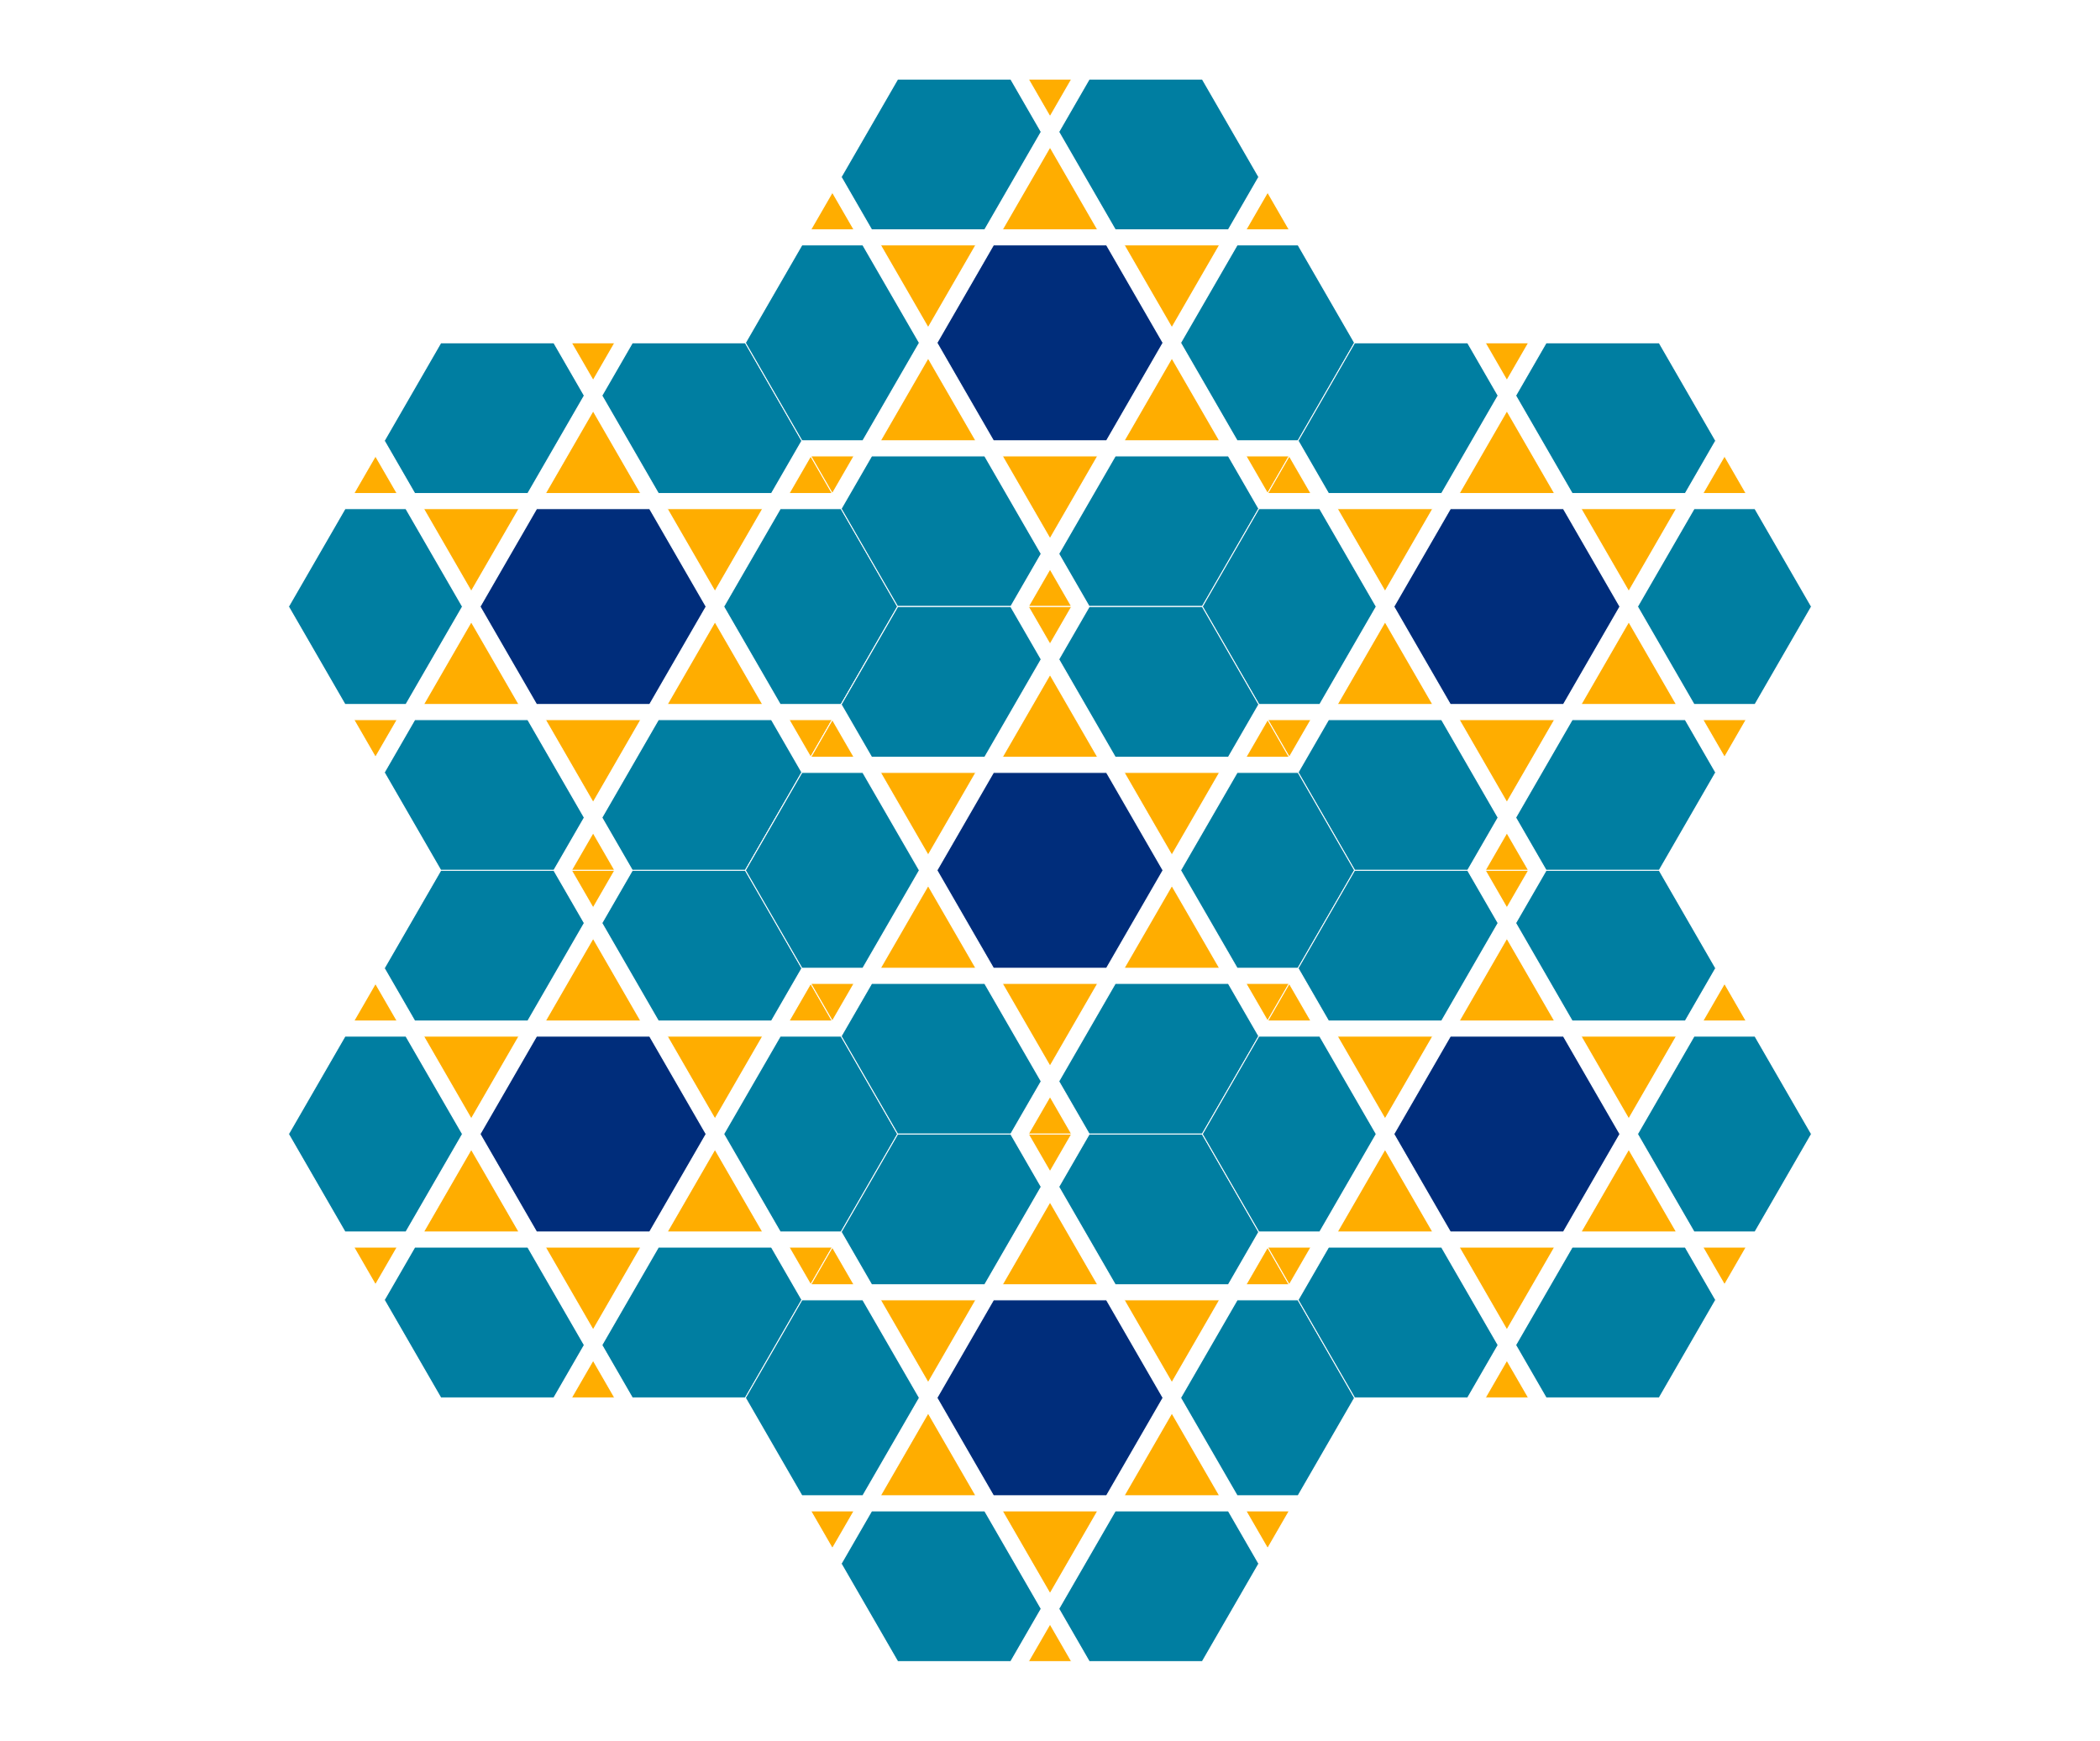<?xml version='1.0' encoding='UTF-8' ?>
<svg xmlns='http://www.w3.org/2000/svg' xmlns:xlink='http://www.w3.org/1999/xlink' class='svglite' width='495.75pt' height='411.00pt' viewBox='0 0 495.75 411.00'>
<defs>
  <style type='text/css'><![CDATA[
    .svglite line, .svglite polyline, .svglite polygon, .svglite path, .svglite rect, .svglite circle {
      fill: none;
      stroke: #000000;
      stroke-linecap: round;
      stroke-linejoin: round;
      stroke-miterlimit: 10.00;
    }
  ]]></style>
</defs>
<rect width='100%' height='100%' style='stroke: none; fill: none;'/>
<defs>
  <clipPath id='cpMC4wMHw0OTUuNzV8MC4wMHw0MTEuMDA='>
    <rect x='0.00' y='0.00' width='495.75' height='411.00' />
  </clipPath>
</defs>
<g clip-path='url(#cpMC4wMHw0OTUuNzV8MC4wMHw0MTEuMDA=)'>
</g>
<defs>
  <clipPath id='cpNTAuMTN8NDQ1LjYyfDAuMDB8NDExLjAw'>
    <rect x='50.13' y='0.00' width='395.48' height='411.00' />
  </clipPath>
</defs>
<g clip-path='url(#cpNTAuMTN8NDQ1LjYyfDAuMDB8NDExLjAw)'>
<path d='M 145.13 205.50 L 134.90 205.50 L 140.02 196.64 L 145.13 205.50 Z' style='fill-rule: evenodd; fill: #FFAD00; stroke-width: 0.21; stroke: #FFFFFF; stroke-linecap: butt;' />
<path d='M 83.53 169.93 L 93.76 169.93 L 88.64 178.79 L 83.53 169.93 Z' style='fill-rule: evenodd; fill: #FFAD00; stroke-width: 0.21; stroke: #FFFFFF; stroke-linecap: butt;' />
<path d='M 83.53 116.52 L 84.17 115.40 L 88.64 107.66 L 93.76 116.52 L 83.53 116.52 Z' style='fill-rule: evenodd; fill: #FFAD00; stroke-width: 0.21; stroke: #FFFFFF; stroke-linecap: butt;' />
<path d='M 134.90 80.95 L 145.13 80.95 L 140.02 89.81 L 134.90 80.95 Z' style='fill-rule: evenodd; fill: #FFAD00; stroke-width: 0.21; stroke: #FFFFFF; stroke-linecap: butt;' />
<path d='M 196.50 116.52 L 186.27 116.52 L 191.39 107.66 L 196.50 116.52 Z' style='fill-rule: evenodd; fill: #FFAD00; stroke-width: 0.21; stroke: #FFFFFF; stroke-linecap: butt;' />
<path d='M 196.50 169.93 L 191.39 178.79 L 186.27 169.93 L 196.50 169.93 Z' style='fill-rule: evenodd; fill: #FFAD00; stroke-width: 0.21; stroke: #FFFFFF; stroke-linecap: butt;' />
<path d='M 252.99 143.23 L 242.76 143.23 L 247.88 134.37 L 252.99 143.23 Z' style='fill-rule: evenodd; fill: #FFAD00; stroke-width: 0.21; stroke: #FFFFFF; stroke-linecap: butt;' />
<path d='M 191.39 107.66 L 201.62 107.66 L 196.50 116.52 L 191.39 107.66 Z' style='fill-rule: evenodd; fill: #FFAD00; stroke-width: 0.21; stroke: #FFFFFF; stroke-linecap: butt;' />
<path d='M 191.39 54.25 L 192.03 53.13 L 196.50 45.39 L 201.62 54.25 L 191.39 54.25 Z' style='fill-rule: evenodd; fill: #FFAD00; stroke-width: 0.21; stroke: #FFFFFF; stroke-linecap: butt;' />
<path d='M 242.76 18.68 L 252.99 18.68 L 247.88 27.54 L 242.76 18.68 Z' style='fill-rule: evenodd; fill: #FFAD00; stroke-width: 0.21; stroke: #FFFFFF; stroke-linecap: butt;' />
<path d='M 304.36 54.25 L 294.13 54.25 L 299.25 45.39 L 304.36 54.25 Z' style='fill-rule: evenodd; fill: #FFAD00; stroke-width: 0.21; stroke: #FFFFFF; stroke-linecap: butt;' />
<path d='M 304.36 107.66 L 299.25 116.52 L 294.13 107.66 L 304.36 107.66 Z' style='fill-rule: evenodd; fill: #FFAD00; stroke-width: 0.21; stroke: #FFFFFF; stroke-linecap: butt;' />
<path d='M 252.99 267.77 L 242.76 267.77 L 247.88 258.91 L 252.99 267.77 Z' style='fill-rule: evenodd; fill: #FFAD00; stroke-width: 0.21; stroke: #FFFFFF; stroke-linecap: butt;' />
<path d='M 191.39 232.21 L 201.62 232.21 L 196.50 241.07 L 191.39 232.21 Z' style='fill-rule: evenodd; fill: #FFAD00; stroke-width: 0.21; stroke: #FFFFFF; stroke-linecap: butt;' />
<path d='M 191.39 178.79 L 192.03 177.68 L 196.50 169.93 L 201.62 178.79 L 191.39 178.79 Z' style='fill-rule: evenodd; fill: #FFAD00; stroke-width: 0.21; stroke: #FFFFFF; stroke-linecap: butt;' />
<path d='M 242.76 143.23 L 252.99 143.23 L 247.88 152.09 L 242.76 143.23 Z' style='fill-rule: evenodd; fill: #FFAD00; stroke-width: 0.21; stroke: #FFFFFF; stroke-linecap: butt;' />
<path d='M 304.36 178.79 L 294.13 178.79 L 299.25 169.93 L 304.36 178.79 Z' style='fill-rule: evenodd; fill: #FFAD00; stroke-width: 0.21; stroke: #FFFFFF; stroke-linecap: butt;' />
<path d='M 304.36 232.21 L 299.25 241.07 L 294.13 232.21 L 304.36 232.21 Z' style='fill-rule: evenodd; fill: #FFAD00; stroke-width: 0.21; stroke: #FFFFFF; stroke-linecap: butt;' />
<path d='M 360.85 205.50 L 350.62 205.50 L 355.73 196.64 L 360.85 205.50 Z' style='fill-rule: evenodd; fill: #FFAD00; stroke-width: 0.21; stroke: #FFFFFF; stroke-linecap: butt;' />
<path d='M 299.25 169.93 L 309.48 169.93 L 304.36 178.79 L 299.25 169.93 Z' style='fill-rule: evenodd; fill: #FFAD00; stroke-width: 0.21; stroke: #FFFFFF; stroke-linecap: butt;' />
<path d='M 299.25 116.52 L 299.89 115.40 L 304.36 107.66 L 309.48 116.52 L 299.25 116.52 Z' style='fill-rule: evenodd; fill: #FFAD00; stroke-width: 0.21; stroke: #FFFFFF; stroke-linecap: butt;' />
<path d='M 350.62 80.95 L 360.85 80.95 L 355.73 89.81 L 350.62 80.95 Z' style='fill-rule: evenodd; fill: #FFAD00; stroke-width: 0.21; stroke: #FFFFFF; stroke-linecap: butt;' />
<path d='M 412.22 116.52 L 401.99 116.52 L 407.11 107.66 L 412.22 116.52 Z' style='fill-rule: evenodd; fill: #FFAD00; stroke-width: 0.21; stroke: #FFFFFF; stroke-linecap: butt;' />
<path d='M 412.22 169.93 L 407.11 178.79 L 401.99 169.93 L 412.22 169.93 Z' style='fill-rule: evenodd; fill: #FFAD00; stroke-width: 0.21; stroke: #FFFFFF; stroke-linecap: butt;' />
<path d='M 145.13 330.05 L 134.90 330.05 L 140.02 321.19 L 145.13 330.05 Z' style='fill-rule: evenodd; fill: #FFAD00; stroke-width: 0.21; stroke: #FFFFFF; stroke-linecap: butt;' />
<path d='M 83.53 294.48 L 93.76 294.48 L 88.64 303.34 L 83.53 294.48 Z' style='fill-rule: evenodd; fill: #FFAD00; stroke-width: 0.21; stroke: #FFFFFF; stroke-linecap: butt;' />
<path d='M 83.53 241.07 L 84.17 239.95 L 88.64 232.21 L 93.76 241.07 L 83.53 241.07 Z' style='fill-rule: evenodd; fill: #FFAD00; stroke-width: 0.21; stroke: #FFFFFF; stroke-linecap: butt;' />
<path d='M 134.90 205.50 L 145.13 205.50 L 140.02 214.36 L 134.90 205.50 Z' style='fill-rule: evenodd; fill: #FFAD00; stroke-width: 0.21; stroke: #FFFFFF; stroke-linecap: butt;' />
<path d='M 196.50 241.07 L 186.27 241.07 L 191.39 232.21 L 196.50 241.07 Z' style='fill-rule: evenodd; fill: #FFAD00; stroke-width: 0.21; stroke: #FFFFFF; stroke-linecap: butt;' />
<path d='M 196.50 294.48 L 191.39 303.34 L 186.27 294.48 L 196.50 294.48 Z' style='fill-rule: evenodd; fill: #FFAD00; stroke-width: 0.21; stroke: #FFFFFF; stroke-linecap: butt;' />
<path d='M 252.99 267.77 L 242.76 267.77 L 247.88 258.91 L 252.99 267.77 Z' style='fill-rule: evenodd; fill: #FFAD00; stroke-width: 0.21; stroke: #FFFFFF; stroke-linecap: butt;' />
<path d='M 191.39 232.21 L 201.62 232.21 L 196.50 241.07 L 191.39 232.21 Z' style='fill-rule: evenodd; fill: #FFAD00; stroke-width: 0.21; stroke: #FFFFFF; stroke-linecap: butt;' />
<path d='M 191.39 178.79 L 192.03 177.68 L 196.50 169.93 L 201.62 178.79 L 191.39 178.79 Z' style='fill-rule: evenodd; fill: #FFAD00; stroke-width: 0.21; stroke: #FFFFFF; stroke-linecap: butt;' />
<path d='M 242.76 143.23 L 252.99 143.23 L 247.88 152.09 L 242.76 143.23 Z' style='fill-rule: evenodd; fill: #FFAD00; stroke-width: 0.21; stroke: #FFFFFF; stroke-linecap: butt;' />
<path d='M 304.36 178.79 L 294.13 178.79 L 299.25 169.93 L 304.36 178.79 Z' style='fill-rule: evenodd; fill: #FFAD00; stroke-width: 0.21; stroke: #FFFFFF; stroke-linecap: butt;' />
<path d='M 304.36 232.21 L 299.25 241.07 L 294.13 232.21 L 304.36 232.21 Z' style='fill-rule: evenodd; fill: #FFAD00; stroke-width: 0.21; stroke: #FFFFFF; stroke-linecap: butt;' />
<path d='M 252.99 392.32 L 242.76 392.32 L 247.88 383.46 L 252.99 392.32 Z' style='fill-rule: evenodd; fill: #FFAD00; stroke-width: 0.21; stroke: #FFFFFF; stroke-linecap: butt;' />
<path d='M 191.39 356.75 L 201.62 356.75 L 196.50 365.61 L 191.39 356.75 Z' style='fill-rule: evenodd; fill: #FFAD00; stroke-width: 0.21; stroke: #FFFFFF; stroke-linecap: butt;' />
<path d='M 191.39 303.34 L 192.03 302.22 L 196.50 294.48 L 201.62 303.34 L 191.39 303.34 Z' style='fill-rule: evenodd; fill: #FFAD00; stroke-width: 0.21; stroke: #FFFFFF; stroke-linecap: butt;' />
<path d='M 242.76 267.77 L 252.99 267.77 L 247.88 276.63 L 242.76 267.77 Z' style='fill-rule: evenodd; fill: #FFAD00; stroke-width: 0.21; stroke: #FFFFFF; stroke-linecap: butt;' />
<path d='M 304.36 303.34 L 294.13 303.34 L 299.25 294.48 L 304.36 303.34 Z' style='fill-rule: evenodd; fill: #FFAD00; stroke-width: 0.21; stroke: #FFFFFF; stroke-linecap: butt;' />
<path d='M 304.36 356.75 L 299.25 365.61 L 294.13 356.75 L 304.36 356.75 Z' style='fill-rule: evenodd; fill: #FFAD00; stroke-width: 0.21; stroke: #FFFFFF; stroke-linecap: butt;' />
<path d='M 360.85 330.05 L 350.62 330.05 L 355.73 321.19 L 360.85 330.05 Z' style='fill-rule: evenodd; fill: #FFAD00; stroke-width: 0.21; stroke: #FFFFFF; stroke-linecap: butt;' />
<path d='M 299.25 294.48 L 309.48 294.48 L 304.36 303.34 L 299.25 294.48 Z' style='fill-rule: evenodd; fill: #FFAD00; stroke-width: 0.21; stroke: #FFFFFF; stroke-linecap: butt;' />
<path d='M 299.25 241.07 L 299.89 239.95 L 304.36 232.21 L 309.48 241.07 L 299.25 241.07 Z' style='fill-rule: evenodd; fill: #FFAD00; stroke-width: 0.21; stroke: #FFFFFF; stroke-linecap: butt;' />
<path d='M 350.62 205.50 L 360.85 205.50 L 355.73 214.36 L 350.62 205.50 Z' style='fill-rule: evenodd; fill: #FFAD00; stroke-width: 0.21; stroke: #FFFFFF; stroke-linecap: butt;' />
<path d='M 412.22 241.07 L 401.99 241.07 L 407.11 232.21 L 412.22 241.07 Z' style='fill-rule: evenodd; fill: #FFAD00; stroke-width: 0.21; stroke: #FFFFFF; stroke-linecap: butt;' />
<path d='M 412.22 294.48 L 407.11 303.34 L 401.99 294.48 L 412.22 294.48 Z' style='fill-rule: evenodd; fill: #FFAD00; stroke-width: 0.21; stroke: #FFFFFF; stroke-linecap: butt;' />
<path d='M 111.25 146.82 L 114.27 152.04 L 122.52 166.34 L 99.99 166.34 L 111.25 146.82 Z' style='fill-rule: evenodd; fill: #FFAD00; stroke-width: 0.21; stroke: #FFFFFF; stroke-linecap: butt;' />
<path d='M 140.02 97.00 L 151.28 116.52 L 128.75 116.52 L 140.02 97.00 Z' style='fill-rule: evenodd; fill: #FFAD00; stroke-width: 0.21; stroke: #FFFFFF; stroke-linecap: butt;' />
<path d='M 99.99 120.12 L 122.52 120.12 L 116.88 129.88 L 111.25 139.63 L 99.99 120.12 Z' style='fill-rule: evenodd; fill: #FFAD00; stroke-width: 0.21; stroke: #FFFFFF; stroke-linecap: butt;' />
<path d='M 180.05 120.12 L 168.78 139.63 L 163.14 129.87 L 157.51 120.12 L 180.05 120.12 Z' style='fill-rule: evenodd; fill: #FFAD00; stroke-width: 0.21; stroke: #FFFFFF; stroke-linecap: butt;' />
<path d='M 151.28 169.93 L 140.02 189.45 L 128.75 169.93 L 151.28 169.93 Z' style='fill-rule: evenodd; fill: #FFAD00; stroke-width: 0.21; stroke: #FFFFFF; stroke-linecap: butt;' />
<path d='M 180.05 166.34 L 157.51 166.34 L 168.78 146.82 L 180.05 166.34 Z' style='fill-rule: evenodd; fill: #FFAD00; stroke-width: 0.21; stroke: #FFFFFF; stroke-linecap: butt;' />
<path d='M 219.11 84.55 L 222.12 89.77 L 230.38 104.07 L 207.84 104.07 L 219.11 84.55 Z' style='fill-rule: evenodd; fill: #FFAD00; stroke-width: 0.21; stroke: #FFFFFF; stroke-linecap: butt;' />
<path d='M 247.88 34.73 L 259.14 54.25 L 236.61 54.25 L 247.88 34.73 Z' style='fill-rule: evenodd; fill: #FFAD00; stroke-width: 0.21; stroke: #FFFFFF; stroke-linecap: butt;' />
<path d='M 207.84 57.84 L 230.38 57.84 L 224.74 67.61 L 219.11 77.36 L 207.84 57.84 Z' style='fill-rule: evenodd; fill: #FFAD00; stroke-width: 0.21; stroke: #FFFFFF; stroke-linecap: butt;' />
<path d='M 287.91 57.84 L 276.64 77.36 L 271.00 67.60 L 265.37 57.84 L 287.91 57.84 Z' style='fill-rule: evenodd; fill: #FFAD00; stroke-width: 0.21; stroke: #FFFFFF; stroke-linecap: butt;' />
<path d='M 259.14 107.66 L 247.88 127.18 L 236.61 107.66 L 259.14 107.66 Z' style='fill-rule: evenodd; fill: #FFAD00; stroke-width: 0.21; stroke: #FFFFFF; stroke-linecap: butt;' />
<path d='M 287.91 104.07 L 265.37 104.07 L 276.64 84.55 L 287.91 104.07 Z' style='fill-rule: evenodd; fill: #FFAD00; stroke-width: 0.21; stroke: #FFFFFF; stroke-linecap: butt;' />
<path d='M 219.11 209.10 L 222.12 214.31 L 230.38 228.61 L 207.84 228.61 L 219.11 209.10 Z' style='fill-rule: evenodd; fill: #FFAD00; stroke-width: 0.21; stroke: #FFFFFF; stroke-linecap: butt;' />
<path d='M 247.88 159.28 L 259.14 178.79 L 236.61 178.79 L 247.88 159.28 Z' style='fill-rule: evenodd; fill: #FFAD00; stroke-width: 0.21; stroke: #FFFFFF; stroke-linecap: butt;' />
<path d='M 207.84 182.39 L 230.38 182.39 L 224.74 192.16 L 219.11 201.90 L 207.84 182.39 Z' style='fill-rule: evenodd; fill: #FFAD00; stroke-width: 0.21; stroke: #FFFFFF; stroke-linecap: butt;' />
<path d='M 287.91 182.39 L 276.64 201.90 L 271.00 192.15 L 265.37 182.39 L 287.91 182.39 Z' style='fill-rule: evenodd; fill: #FFAD00; stroke-width: 0.21; stroke: #FFFFFF; stroke-linecap: butt;' />
<path d='M 259.14 232.21 L 247.88 251.72 L 236.61 232.21 L 259.14 232.21 Z' style='fill-rule: evenodd; fill: #FFAD00; stroke-width: 0.21; stroke: #FFFFFF; stroke-linecap: butt;' />
<path d='M 287.91 228.61 L 265.37 228.61 L 276.64 209.10 L 287.91 228.61 Z' style='fill-rule: evenodd; fill: #FFAD00; stroke-width: 0.21; stroke: #FFFFFF; stroke-linecap: butt;' />
<path d='M 326.97 146.82 L 329.98 152.04 L 338.24 166.34 L 315.70 166.34 L 326.97 146.82 Z' style='fill-rule: evenodd; fill: #FFAD00; stroke-width: 0.21; stroke: #FFFFFF; stroke-linecap: butt;' />
<path d='M 355.73 97.00 L 367.00 116.52 L 344.47 116.52 L 355.73 97.00 Z' style='fill-rule: evenodd; fill: #FFAD00; stroke-width: 0.21; stroke: #FFFFFF; stroke-linecap: butt;' />
<path d='M 315.70 120.12 L 338.24 120.12 L 332.60 129.88 L 326.97 139.63 L 315.70 120.12 Z' style='fill-rule: evenodd; fill: #FFAD00; stroke-width: 0.21; stroke: #FFFFFF; stroke-linecap: butt;' />
<path d='M 395.76 120.12 L 384.50 139.63 L 378.86 129.87 L 373.23 120.12 L 395.76 120.12 Z' style='fill-rule: evenodd; fill: #FFAD00; stroke-width: 0.21; stroke: #FFFFFF; stroke-linecap: butt;' />
<path d='M 367.00 169.93 L 355.73 189.45 L 344.47 169.93 L 367.00 169.93 Z' style='fill-rule: evenodd; fill: #FFAD00; stroke-width: 0.21; stroke: #FFFFFF; stroke-linecap: butt;' />
<path d='M 395.76 166.34 L 373.23 166.34 L 384.50 146.82 L 395.76 166.34 Z' style='fill-rule: evenodd; fill: #FFAD00; stroke-width: 0.21; stroke: #FFFFFF; stroke-linecap: butt;' />
<path d='M 111.25 271.37 L 114.27 276.59 L 122.52 290.88 L 99.99 290.88 L 111.25 271.37 Z' style='fill-rule: evenodd; fill: #FFAD00; stroke-width: 0.21; stroke: #FFFFFF; stroke-linecap: butt;' />
<path d='M 140.02 221.55 L 151.28 241.07 L 128.75 241.07 L 140.02 221.55 Z' style='fill-rule: evenodd; fill: #FFAD00; stroke-width: 0.21; stroke: #FFFFFF; stroke-linecap: butt;' />
<path d='M 99.99 244.66 L 122.52 244.66 L 116.88 254.43 L 111.25 264.18 L 99.99 244.66 Z' style='fill-rule: evenodd; fill: #FFAD00; stroke-width: 0.21; stroke: #FFFFFF; stroke-linecap: butt;' />
<path d='M 180.05 244.66 L 168.78 264.18 L 163.14 254.42 L 157.51 244.66 L 180.05 244.66 Z' style='fill-rule: evenodd; fill: #FFAD00; stroke-width: 0.21; stroke: #FFFFFF; stroke-linecap: butt;' />
<path d='M 151.28 294.48 L 140.02 314.00 L 128.75 294.48 L 151.28 294.48 Z' style='fill-rule: evenodd; fill: #FFAD00; stroke-width: 0.21; stroke: #FFFFFF; stroke-linecap: butt;' />
<path d='M 180.05 290.88 L 157.51 290.88 L 168.78 271.37 L 180.05 290.88 Z' style='fill-rule: evenodd; fill: #FFAD00; stroke-width: 0.21; stroke: #FFFFFF; stroke-linecap: butt;' />
<path d='M 219.11 209.10 L 222.12 214.31 L 230.38 228.61 L 207.84 228.61 L 219.11 209.10 Z' style='fill-rule: evenodd; fill: #FFAD00; stroke-width: 0.21; stroke: #FFFFFF; stroke-linecap: butt;' />
<path d='M 247.88 159.28 L 259.14 178.79 L 236.61 178.79 L 247.88 159.28 Z' style='fill-rule: evenodd; fill: #FFAD00; stroke-width: 0.21; stroke: #FFFFFF; stroke-linecap: butt;' />
<path d='M 207.84 182.39 L 230.38 182.39 L 224.74 192.16 L 219.11 201.90 L 207.84 182.39 Z' style='fill-rule: evenodd; fill: #FFAD00; stroke-width: 0.21; stroke: #FFFFFF; stroke-linecap: butt;' />
<path d='M 287.91 182.39 L 276.64 201.90 L 271.00 192.15 L 265.37 182.39 L 287.91 182.39 Z' style='fill-rule: evenodd; fill: #FFAD00; stroke-width: 0.21; stroke: #FFFFFF; stroke-linecap: butt;' />
<path d='M 259.14 232.21 L 247.88 251.72 L 236.61 232.21 L 259.14 232.21 Z' style='fill-rule: evenodd; fill: #FFAD00; stroke-width: 0.21; stroke: #FFFFFF; stroke-linecap: butt;' />
<path d='M 287.91 228.61 L 265.37 228.61 L 276.64 209.10 L 287.91 228.61 Z' style='fill-rule: evenodd; fill: #FFAD00; stroke-width: 0.21; stroke: #FFFFFF; stroke-linecap: butt;' />
<path d='M 219.11 333.64 L 222.12 338.86 L 230.38 353.16 L 207.84 353.16 L 219.11 333.64 Z' style='fill-rule: evenodd; fill: #FFAD00; stroke-width: 0.21; stroke: #FFFFFF; stroke-linecap: butt;' />
<path d='M 247.88 283.82 L 259.14 303.34 L 236.61 303.34 L 247.88 283.82 Z' style='fill-rule: evenodd; fill: #FFAD00; stroke-width: 0.21; stroke: #FFFFFF; stroke-linecap: butt;' />
<path d='M 207.84 306.93 L 230.38 306.93 L 224.74 316.70 L 219.11 326.45 L 207.84 306.93 Z' style='fill-rule: evenodd; fill: #FFAD00; stroke-width: 0.21; stroke: #FFFFFF; stroke-linecap: butt;' />
<path d='M 287.91 306.93 L 276.64 326.45 L 271.00 316.69 L 265.37 306.93 L 287.91 306.93 Z' style='fill-rule: evenodd; fill: #FFAD00; stroke-width: 0.21; stroke: #FFFFFF; stroke-linecap: butt;' />
<path d='M 259.14 356.75 L 247.88 376.27 L 236.61 356.75 L 259.14 356.75 Z' style='fill-rule: evenodd; fill: #FFAD00; stroke-width: 0.21; stroke: #FFFFFF; stroke-linecap: butt;' />
<path d='M 287.91 353.16 L 265.37 353.16 L 276.64 333.64 L 287.91 353.16 Z' style='fill-rule: evenodd; fill: #FFAD00; stroke-width: 0.21; stroke: #FFFFFF; stroke-linecap: butt;' />
<path d='M 326.97 271.37 L 329.98 276.59 L 338.24 290.88 L 315.70 290.88 L 326.97 271.37 Z' style='fill-rule: evenodd; fill: #FFAD00; stroke-width: 0.21; stroke: #FFFFFF; stroke-linecap: butt;' />
<path d='M 355.73 221.55 L 367.00 241.07 L 344.47 241.07 L 355.73 221.55 Z' style='fill-rule: evenodd; fill: #FFAD00; stroke-width: 0.21; stroke: #FFFFFF; stroke-linecap: butt;' />
<path d='M 315.70 244.66 L 338.24 244.66 L 332.60 254.43 L 326.97 264.18 L 315.70 244.66 Z' style='fill-rule: evenodd; fill: #FFAD00; stroke-width: 0.21; stroke: #FFFFFF; stroke-linecap: butt;' />
<path d='M 395.76 244.66 L 384.50 264.18 L 378.86 254.42 L 373.23 244.66 L 395.76 244.66 Z' style='fill-rule: evenodd; fill: #FFAD00; stroke-width: 0.21; stroke: #FFFFFF; stroke-linecap: butt;' />
<path d='M 367.00 294.48 L 355.73 314.00 L 344.47 294.48 L 367.00 294.48 Z' style='fill-rule: evenodd; fill: #FFAD00; stroke-width: 0.21; stroke: #FFFFFF; stroke-linecap: butt;' />
<path d='M 395.76 290.88 L 373.23 290.88 L 384.50 271.37 L 395.76 290.88 Z' style='fill-rule: evenodd; fill: #FFAD00; stroke-width: 0.21; stroke: #FFFFFF; stroke-linecap: butt;' />
<path d='M 130.75 205.50 L 104.06 205.50 L 90.72 182.39 L 91.24 181.49 L 91.24 181.49 L 97.91 169.93 L 124.60 169.93 L 137.94 193.05 L 131.27 204.60 L 130.75 205.50 Z' style='fill-rule: evenodd; fill: #007EA1; stroke-width: 0.21; stroke: #FFFFFF; stroke-linecap: butt;' />
<path d='M 68.11 143.23 L 81.45 120.12 L 82.49 120.12 L 95.83 120.12 L 109.18 143.23 L 95.83 166.34 L 82.49 166.34 L 81.45 166.34 L 68.11 143.23 Z' style='fill-rule: evenodd; fill: #007EA1; stroke-width: 0.21; stroke: #FFFFFF; stroke-linecap: butt;' />
<path d='M 90.72 104.07 L 104.06 80.95 L 130.75 80.95 L 131.27 81.85 L 131.27 81.85 L 137.94 93.41 L 124.60 116.52 L 97.91 116.52 L 91.24 104.96 L 91.24 104.96 L 90.72 104.07 Z' style='fill-rule: evenodd; fill: #007EA1; stroke-width: 0.21; stroke: #FFFFFF; stroke-linecap: butt;' />
<path d='M 149.28 80.95 L 175.97 80.95 L 189.31 104.07 L 188.79 104.96 L 182.12 116.52 L 155.43 116.52 L 142.09 93.41 L 148.76 81.85 L 148.76 81.85 L 149.28 80.95 Z' style='fill-rule: evenodd; fill: #007EA1; stroke-width: 0.21; stroke: #FFFFFF; stroke-linecap: butt;' />
<path d='M 211.92 143.23 L 198.58 166.34 L 197.54 166.34 L 184.20 166.34 L 170.85 143.23 L 184.20 120.12 L 197.54 120.12 L 198.58 120.12 L 211.92 143.23 Z' style='fill-rule: evenodd; fill: #007EA1; stroke-width: 0.21; stroke: #FFFFFF; stroke-linecap: butt;' />
<path d='M 175.97 205.50 L 149.28 205.50 L 148.76 204.60 L 148.76 204.60 L 142.09 193.05 L 155.43 169.93 L 182.12 169.93 L 188.79 181.49 L 188.79 181.49 L 189.31 182.39 L 175.97 205.50 Z' style='fill-rule: evenodd; fill: #007EA1; stroke-width: 0.21; stroke: #FFFFFF; stroke-linecap: butt;' />
<path d='M 238.61 143.23 L 211.92 143.23 L 198.58 120.12 L 199.10 119.22 L 199.10 119.22 L 205.77 107.66 L 232.46 107.66 L 245.80 130.77 L 239.13 142.33 L 238.61 143.23 Z' style='fill-rule: evenodd; fill: #007EA1; stroke-width: 0.21; stroke: #FFFFFF; stroke-linecap: butt;' />
<path d='M 175.97 80.95 L 189.31 57.84 L 190.35 57.84 L 203.69 57.84 L 217.04 80.95 L 203.69 104.07 L 190.35 104.07 L 189.31 104.07 L 175.97 80.95 Z' style='fill-rule: evenodd; fill: #007EA1; stroke-width: 0.21; stroke: #FFFFFF; stroke-linecap: butt;' />
<path d='M 198.58 41.79 L 211.92 18.68 L 238.61 18.68 L 239.13 19.58 L 239.13 19.58 L 245.80 31.14 L 232.46 54.25 L 205.77 54.25 L 199.10 42.69 L 199.10 42.69 L 198.58 41.79 Z' style='fill-rule: evenodd; fill: #007EA1; stroke-width: 0.21; stroke: #FFFFFF; stroke-linecap: butt;' />
<path d='M 257.14 18.68 L 283.83 18.68 L 297.17 41.79 L 296.65 42.69 L 289.98 54.25 L 263.29 54.25 L 249.95 31.14 L 256.62 19.58 L 256.62 19.58 L 257.14 18.68 Z' style='fill-rule: evenodd; fill: #007EA1; stroke-width: 0.21; stroke: #FFFFFF; stroke-linecap: butt;' />
<path d='M 319.78 80.95 L 306.44 104.07 L 305.40 104.07 L 292.06 104.07 L 278.71 80.95 L 292.06 57.84 L 305.40 57.84 L 306.44 57.84 L 319.78 80.95 Z' style='fill-rule: evenodd; fill: #007EA1; stroke-width: 0.21; stroke: #FFFFFF; stroke-linecap: butt;' />
<path d='M 283.83 143.23 L 257.14 143.23 L 256.62 142.33 L 256.62 142.33 L 249.95 130.77 L 263.29 107.66 L 289.98 107.66 L 296.65 119.22 L 296.65 119.22 L 297.17 120.12 L 283.83 143.23 Z' style='fill-rule: evenodd; fill: #007EA1; stroke-width: 0.21; stroke: #FFFFFF; stroke-linecap: butt;' />
<path d='M 238.61 267.77 L 211.92 267.77 L 198.58 244.66 L 199.10 243.76 L 199.10 243.76 L 205.77 232.21 L 232.46 232.21 L 245.80 255.32 L 239.13 266.87 L 238.61 267.77 Z' style='fill-rule: evenodd; fill: #007EA1; stroke-width: 0.21; stroke: #FFFFFF; stroke-linecap: butt;' />
<path d='M 175.97 205.50 L 189.31 182.39 L 190.35 182.39 L 203.69 182.39 L 217.04 205.50 L 203.69 228.61 L 190.35 228.61 L 189.31 228.61 L 175.97 205.50 Z' style='fill-rule: evenodd; fill: #007EA1; stroke-width: 0.21; stroke: #FFFFFF; stroke-linecap: butt;' />
<path d='M 198.58 166.34 L 211.92 143.23 L 238.61 143.23 L 239.13 144.13 L 239.13 144.13 L 245.80 155.68 L 232.46 178.79 L 205.77 178.79 L 199.10 167.24 L 199.10 167.24 L 198.58 166.34 Z' style='fill-rule: evenodd; fill: #007EA1; stroke-width: 0.21; stroke: #FFFFFF; stroke-linecap: butt;' />
<path d='M 257.14 143.23 L 283.83 143.23 L 297.17 166.34 L 296.65 167.24 L 289.98 178.79 L 263.29 178.79 L 249.95 155.68 L 256.62 144.13 L 256.62 144.13 L 257.14 143.23 Z' style='fill-rule: evenodd; fill: #007EA1; stroke-width: 0.21; stroke: #FFFFFF; stroke-linecap: butt;' />
<path d='M 319.78 205.50 L 306.44 228.61 L 305.40 228.61 L 292.06 228.61 L 278.71 205.50 L 292.06 182.39 L 305.40 182.39 L 306.44 182.39 L 319.78 205.50 Z' style='fill-rule: evenodd; fill: #007EA1; stroke-width: 0.21; stroke: #FFFFFF; stroke-linecap: butt;' />
<path d='M 283.83 267.77 L 257.14 267.77 L 256.62 266.87 L 256.62 266.87 L 249.95 255.32 L 263.29 232.21 L 289.98 232.21 L 296.65 243.76 L 296.65 243.76 L 297.17 244.66 L 283.83 267.77 Z' style='fill-rule: evenodd; fill: #007EA1; stroke-width: 0.21; stroke: #FFFFFF; stroke-linecap: butt;' />
<path d='M 346.47 205.50 L 319.78 205.50 L 306.44 182.39 L 306.96 181.49 L 306.96 181.49 L 313.63 169.93 L 340.32 169.93 L 353.66 193.05 L 346.99 204.60 L 346.47 205.50 Z' style='fill-rule: evenodd; fill: #007EA1; stroke-width: 0.21; stroke: #FFFFFF; stroke-linecap: butt;' />
<path d='M 283.83 143.23 L 297.17 120.12 L 298.21 120.12 L 311.55 120.12 L 324.90 143.23 L 311.55 166.34 L 298.21 166.34 L 297.17 166.34 L 283.83 143.23 Z' style='fill-rule: evenodd; fill: #007EA1; stroke-width: 0.21; stroke: #FFFFFF; stroke-linecap: butt;' />
<path d='M 306.44 104.07 L 319.78 80.95 L 346.47 80.95 L 346.99 81.85 L 346.99 81.85 L 353.66 93.41 L 340.32 116.52 L 313.63 116.52 L 306.96 104.96 L 306.96 104.96 L 306.44 104.07 Z' style='fill-rule: evenodd; fill: #007EA1; stroke-width: 0.21; stroke: #FFFFFF; stroke-linecap: butt;' />
<path d='M 365.00 80.95 L 391.69 80.95 L 405.03 104.07 L 404.51 104.96 L 397.84 116.52 L 371.15 116.52 L 357.81 93.41 L 364.48 81.85 L 364.48 81.85 L 365.00 80.95 Z' style='fill-rule: evenodd; fill: #007EA1; stroke-width: 0.21; stroke: #FFFFFF; stroke-linecap: butt;' />
<path d='M 427.64 143.23 L 414.30 166.34 L 413.26 166.34 L 399.92 166.34 L 386.57 143.23 L 399.92 120.12 L 413.26 120.12 L 414.30 120.12 L 427.64 143.23 Z' style='fill-rule: evenodd; fill: #007EA1; stroke-width: 0.21; stroke: #FFFFFF; stroke-linecap: butt;' />
<path d='M 391.69 205.50 L 365.00 205.50 L 364.48 204.60 L 364.48 204.60 L 357.81 193.05 L 371.15 169.93 L 397.84 169.93 L 404.51 181.49 L 404.51 181.49 L 405.03 182.39 L 391.69 205.50 Z' style='fill-rule: evenodd; fill: #007EA1; stroke-width: 0.21; stroke: #FFFFFF; stroke-linecap: butt;' />
<path d='M 130.75 330.05 L 104.06 330.05 L 90.72 306.93 L 91.24 306.04 L 91.24 306.04 L 97.91 294.48 L 124.60 294.48 L 137.94 317.59 L 131.27 329.15 L 130.75 330.05 Z' style='fill-rule: evenodd; fill: #007EA1; stroke-width: 0.21; stroke: #FFFFFF; stroke-linecap: butt;' />
<path d='M 68.11 267.77 L 81.45 244.66 L 82.49 244.66 L 95.83 244.66 L 109.18 267.77 L 95.83 290.88 L 82.49 290.88 L 81.45 290.88 L 68.11 267.77 Z' style='fill-rule: evenodd; fill: #007EA1; stroke-width: 0.21; stroke: #FFFFFF; stroke-linecap: butt;' />
<path d='M 90.72 228.61 L 104.06 205.50 L 130.75 205.50 L 131.27 206.40 L 131.27 206.40 L 137.94 217.95 L 124.60 241.07 L 97.91 241.07 L 91.24 229.51 L 91.24 229.51 L 90.72 228.61 Z' style='fill-rule: evenodd; fill: #007EA1; stroke-width: 0.21; stroke: #FFFFFF; stroke-linecap: butt;' />
<path d='M 149.28 205.50 L 175.97 205.50 L 189.31 228.61 L 188.79 229.51 L 182.12 241.07 L 155.43 241.07 L 142.09 217.95 L 148.76 206.40 L 148.76 206.40 L 149.28 205.50 Z' style='fill-rule: evenodd; fill: #007EA1; stroke-width: 0.21; stroke: #FFFFFF; stroke-linecap: butt;' />
<path d='M 211.92 267.77 L 198.58 290.88 L 197.54 290.88 L 184.20 290.88 L 170.85 267.77 L 184.20 244.66 L 197.54 244.66 L 198.58 244.66 L 211.92 267.77 Z' style='fill-rule: evenodd; fill: #007EA1; stroke-width: 0.21; stroke: #FFFFFF; stroke-linecap: butt;' />
<path d='M 175.97 330.05 L 149.28 330.05 L 148.76 329.15 L 148.76 329.15 L 142.09 317.59 L 155.43 294.48 L 182.12 294.48 L 188.79 306.04 L 188.79 306.04 L 189.31 306.93 L 175.97 330.05 Z' style='fill-rule: evenodd; fill: #007EA1; stroke-width: 0.21; stroke: #FFFFFF; stroke-linecap: butt;' />
<path d='M 238.61 267.77 L 211.92 267.77 L 198.58 244.66 L 199.10 243.76 L 199.10 243.76 L 205.77 232.21 L 232.46 232.21 L 245.80 255.32 L 239.13 266.87 L 238.61 267.77 Z' style='fill-rule: evenodd; fill: #007EA1; stroke-width: 0.21; stroke: #FFFFFF; stroke-linecap: butt;' />
<path d='M 175.97 205.50 L 189.31 182.39 L 190.35 182.39 L 203.69 182.39 L 217.04 205.50 L 203.69 228.61 L 190.35 228.61 L 189.31 228.61 L 175.97 205.50 Z' style='fill-rule: evenodd; fill: #007EA1; stroke-width: 0.21; stroke: #FFFFFF; stroke-linecap: butt;' />
<path d='M 198.58 166.34 L 211.92 143.23 L 238.61 143.23 L 239.13 144.13 L 239.13 144.13 L 245.80 155.68 L 232.46 178.79 L 205.77 178.79 L 199.10 167.24 L 199.10 167.24 L 198.58 166.34 Z' style='fill-rule: evenodd; fill: #007EA1; stroke-width: 0.21; stroke: #FFFFFF; stroke-linecap: butt;' />
<path d='M 257.14 143.23 L 283.83 143.23 L 297.17 166.34 L 296.65 167.24 L 289.98 178.79 L 263.29 178.79 L 249.95 155.68 L 256.62 144.13 L 256.62 144.13 L 257.14 143.23 Z' style='fill-rule: evenodd; fill: #007EA1; stroke-width: 0.21; stroke: #FFFFFF; stroke-linecap: butt;' />
<path d='M 319.78 205.50 L 306.44 228.61 L 305.40 228.61 L 292.06 228.61 L 278.71 205.50 L 292.06 182.39 L 305.40 182.39 L 306.44 182.39 L 319.78 205.50 Z' style='fill-rule: evenodd; fill: #007EA1; stroke-width: 0.21; stroke: #FFFFFF; stroke-linecap: butt;' />
<path d='M 283.83 267.77 L 257.14 267.77 L 256.62 266.87 L 256.62 266.87 L 249.95 255.32 L 263.29 232.21 L 289.98 232.21 L 296.65 243.76 L 296.65 243.76 L 297.17 244.66 L 283.83 267.77 Z' style='fill-rule: evenodd; fill: #007EA1; stroke-width: 0.21; stroke: #FFFFFF; stroke-linecap: butt;' />
<path d='M 238.61 392.32 L 211.92 392.32 L 198.58 369.21 L 199.10 368.31 L 199.10 368.31 L 205.77 356.75 L 232.46 356.75 L 245.80 379.86 L 239.13 391.42 L 238.61 392.32 Z' style='fill-rule: evenodd; fill: #007EA1; stroke-width: 0.21; stroke: #FFFFFF; stroke-linecap: butt;' />
<path d='M 175.97 330.05 L 189.31 306.93 L 190.35 306.93 L 203.69 306.93 L 217.04 330.05 L 203.69 353.16 L 190.35 353.16 L 189.31 353.16 L 175.97 330.05 Z' style='fill-rule: evenodd; fill: #007EA1; stroke-width: 0.21; stroke: #FFFFFF; stroke-linecap: butt;' />
<path d='M 198.58 290.88 L 211.92 267.77 L 238.61 267.77 L 239.13 268.67 L 239.13 268.67 L 245.80 280.23 L 232.46 303.34 L 205.77 303.34 L 199.10 291.78 L 199.10 291.78 L 198.58 290.88 Z' style='fill-rule: evenodd; fill: #007EA1; stroke-width: 0.21; stroke: #FFFFFF; stroke-linecap: butt;' />
<path d='M 257.14 267.77 L 283.83 267.77 L 297.17 290.88 L 296.65 291.78 L 289.98 303.34 L 263.29 303.34 L 249.95 280.23 L 256.62 268.67 L 256.62 268.67 L 257.14 267.77 Z' style='fill-rule: evenodd; fill: #007EA1; stroke-width: 0.21; stroke: #FFFFFF; stroke-linecap: butt;' />
<path d='M 319.78 330.05 L 306.44 353.16 L 305.40 353.16 L 292.06 353.16 L 278.71 330.05 L 292.06 306.93 L 305.40 306.93 L 306.44 306.93 L 319.78 330.05 Z' style='fill-rule: evenodd; fill: #007EA1; stroke-width: 0.21; stroke: #FFFFFF; stroke-linecap: butt;' />
<path d='M 283.83 392.32 L 257.14 392.32 L 256.62 391.42 L 256.62 391.42 L 249.95 379.86 L 263.29 356.75 L 289.98 356.75 L 296.65 368.31 L 296.65 368.31 L 297.17 369.21 L 283.83 392.32 Z' style='fill-rule: evenodd; fill: #007EA1; stroke-width: 0.21; stroke: #FFFFFF; stroke-linecap: butt;' />
<path d='M 346.47 330.05 L 319.78 330.05 L 306.44 306.93 L 306.96 306.04 L 306.96 306.04 L 313.63 294.48 L 340.32 294.48 L 353.66 317.59 L 346.99 329.15 L 346.47 330.05 Z' style='fill-rule: evenodd; fill: #007EA1; stroke-width: 0.21; stroke: #FFFFFF; stroke-linecap: butt;' />
<path d='M 283.83 267.77 L 297.17 244.66 L 298.21 244.66 L 311.55 244.66 L 324.90 267.77 L 311.55 290.88 L 298.21 290.88 L 297.17 290.88 L 283.83 267.77 Z' style='fill-rule: evenodd; fill: #007EA1; stroke-width: 0.21; stroke: #FFFFFF; stroke-linecap: butt;' />
<path d='M 306.44 228.61 L 319.78 205.50 L 346.47 205.50 L 346.99 206.40 L 346.99 206.40 L 353.66 217.95 L 340.32 241.07 L 313.63 241.07 L 306.96 229.51 L 306.96 229.51 L 306.44 228.61 Z' style='fill-rule: evenodd; fill: #007EA1; stroke-width: 0.21; stroke: #FFFFFF; stroke-linecap: butt;' />
<path d='M 365.00 205.50 L 391.69 205.50 L 405.03 228.61 L 404.51 229.51 L 397.84 241.07 L 371.15 241.07 L 357.81 217.95 L 364.48 206.40 L 364.48 206.40 L 365.00 205.50 Z' style='fill-rule: evenodd; fill: #007EA1; stroke-width: 0.21; stroke: #FFFFFF; stroke-linecap: butt;' />
<path d='M 427.64 267.77 L 414.30 290.88 L 413.26 290.88 L 399.92 290.88 L 386.57 267.77 L 399.92 244.66 L 413.26 244.66 L 414.30 244.66 L 427.64 267.77 Z' style='fill-rule: evenodd; fill: #007EA1; stroke-width: 0.21; stroke: #FFFFFF; stroke-linecap: butt;' />
<path d='M 391.69 330.05 L 365.00 330.05 L 364.48 329.15 L 364.48 329.15 L 357.81 317.59 L 371.15 294.48 L 397.84 294.48 L 404.51 306.04 L 404.51 306.04 L 405.03 306.93 L 391.69 330.05 Z' style='fill-rule: evenodd; fill: #007EA1; stroke-width: 0.21; stroke: #FFFFFF; stroke-linecap: butt;' />
<path d='M 154.22 121.60 L 166.70 143.23 L 153.36 166.34 L 126.67 166.34 L 119.82 154.48 L 113.33 143.23 L 119.05 133.32 L 126.67 120.12 L 153.36 120.12 L 154.22 121.60 Z' style='fill-rule: evenodd; fill: #002D7B; stroke-width: 0.21; stroke: #FFFFFF; stroke-linecap: butt;' />
<path d='M 262.08 59.33 L 274.56 80.95 L 261.22 104.07 L 234.53 104.07 L 227.68 92.21 L 221.19 80.95 L 226.91 71.05 L 234.53 57.84 L 261.22 57.84 L 262.08 59.33 Z' style='fill-rule: evenodd; fill: #002D7B; stroke-width: 0.21; stroke: #FFFFFF; stroke-linecap: butt;' />
<path d='M 262.08 183.87 L 274.56 205.50 L 261.22 228.61 L 234.53 228.61 L 227.68 216.75 L 221.19 205.50 L 226.91 195.60 L 234.53 182.39 L 261.22 182.39 L 262.08 183.87 Z' style='fill-rule: evenodd; fill: #002D7B; stroke-width: 0.21; stroke: #FFFFFF; stroke-linecap: butt;' />
<path d='M 369.94 121.60 L 382.42 143.23 L 369.08 166.34 L 342.39 166.34 L 335.54 154.48 L 329.05 143.23 L 334.77 133.32 L 342.39 120.12 L 369.08 120.12 L 369.94 121.60 Z' style='fill-rule: evenodd; fill: #002D7B; stroke-width: 0.21; stroke: #FFFFFF; stroke-linecap: butt;' />
<path d='M 154.22 246.15 L 166.70 267.77 L 153.36 290.88 L 126.67 290.88 L 119.82 279.02 L 113.33 267.77 L 119.05 257.87 L 126.67 244.66 L 153.36 244.66 L 154.22 246.15 Z' style='fill-rule: evenodd; fill: #002D7B; stroke-width: 0.21; stroke: #FFFFFF; stroke-linecap: butt;' />
<path d='M 262.08 183.87 L 274.56 205.50 L 261.22 228.61 L 234.53 228.61 L 227.68 216.75 L 221.19 205.50 L 226.91 195.60 L 234.53 182.39 L 261.22 182.39 L 262.08 183.87 Z' style='fill-rule: evenodd; fill: #002D7B; stroke-width: 0.21; stroke: #FFFFFF; stroke-linecap: butt;' />
<path d='M 262.08 308.42 L 274.56 330.05 L 261.22 353.16 L 234.53 353.16 L 227.68 341.30 L 221.19 330.05 L 226.91 320.14 L 234.53 306.93 L 261.22 306.93 L 262.08 308.42 Z' style='fill-rule: evenodd; fill: #002D7B; stroke-width: 0.21; stroke: #FFFFFF; stroke-linecap: butt;' />
<path d='M 369.94 246.15 L 382.42 267.77 L 369.08 290.88 L 342.39 290.88 L 335.54 279.02 L 329.05 267.77 L 334.77 257.87 L 342.39 244.66 L 369.08 244.66 L 369.94 246.15 Z' style='fill-rule: evenodd; fill: #002D7B; stroke-width: 0.21; stroke: #FFFFFF; stroke-linecap: butt;' />
</g>
<g clip-path='url(#cpMC4wMHw0OTUuNzV8MC4wMHw0MTEuMDA=)'>
</g>
</svg>
